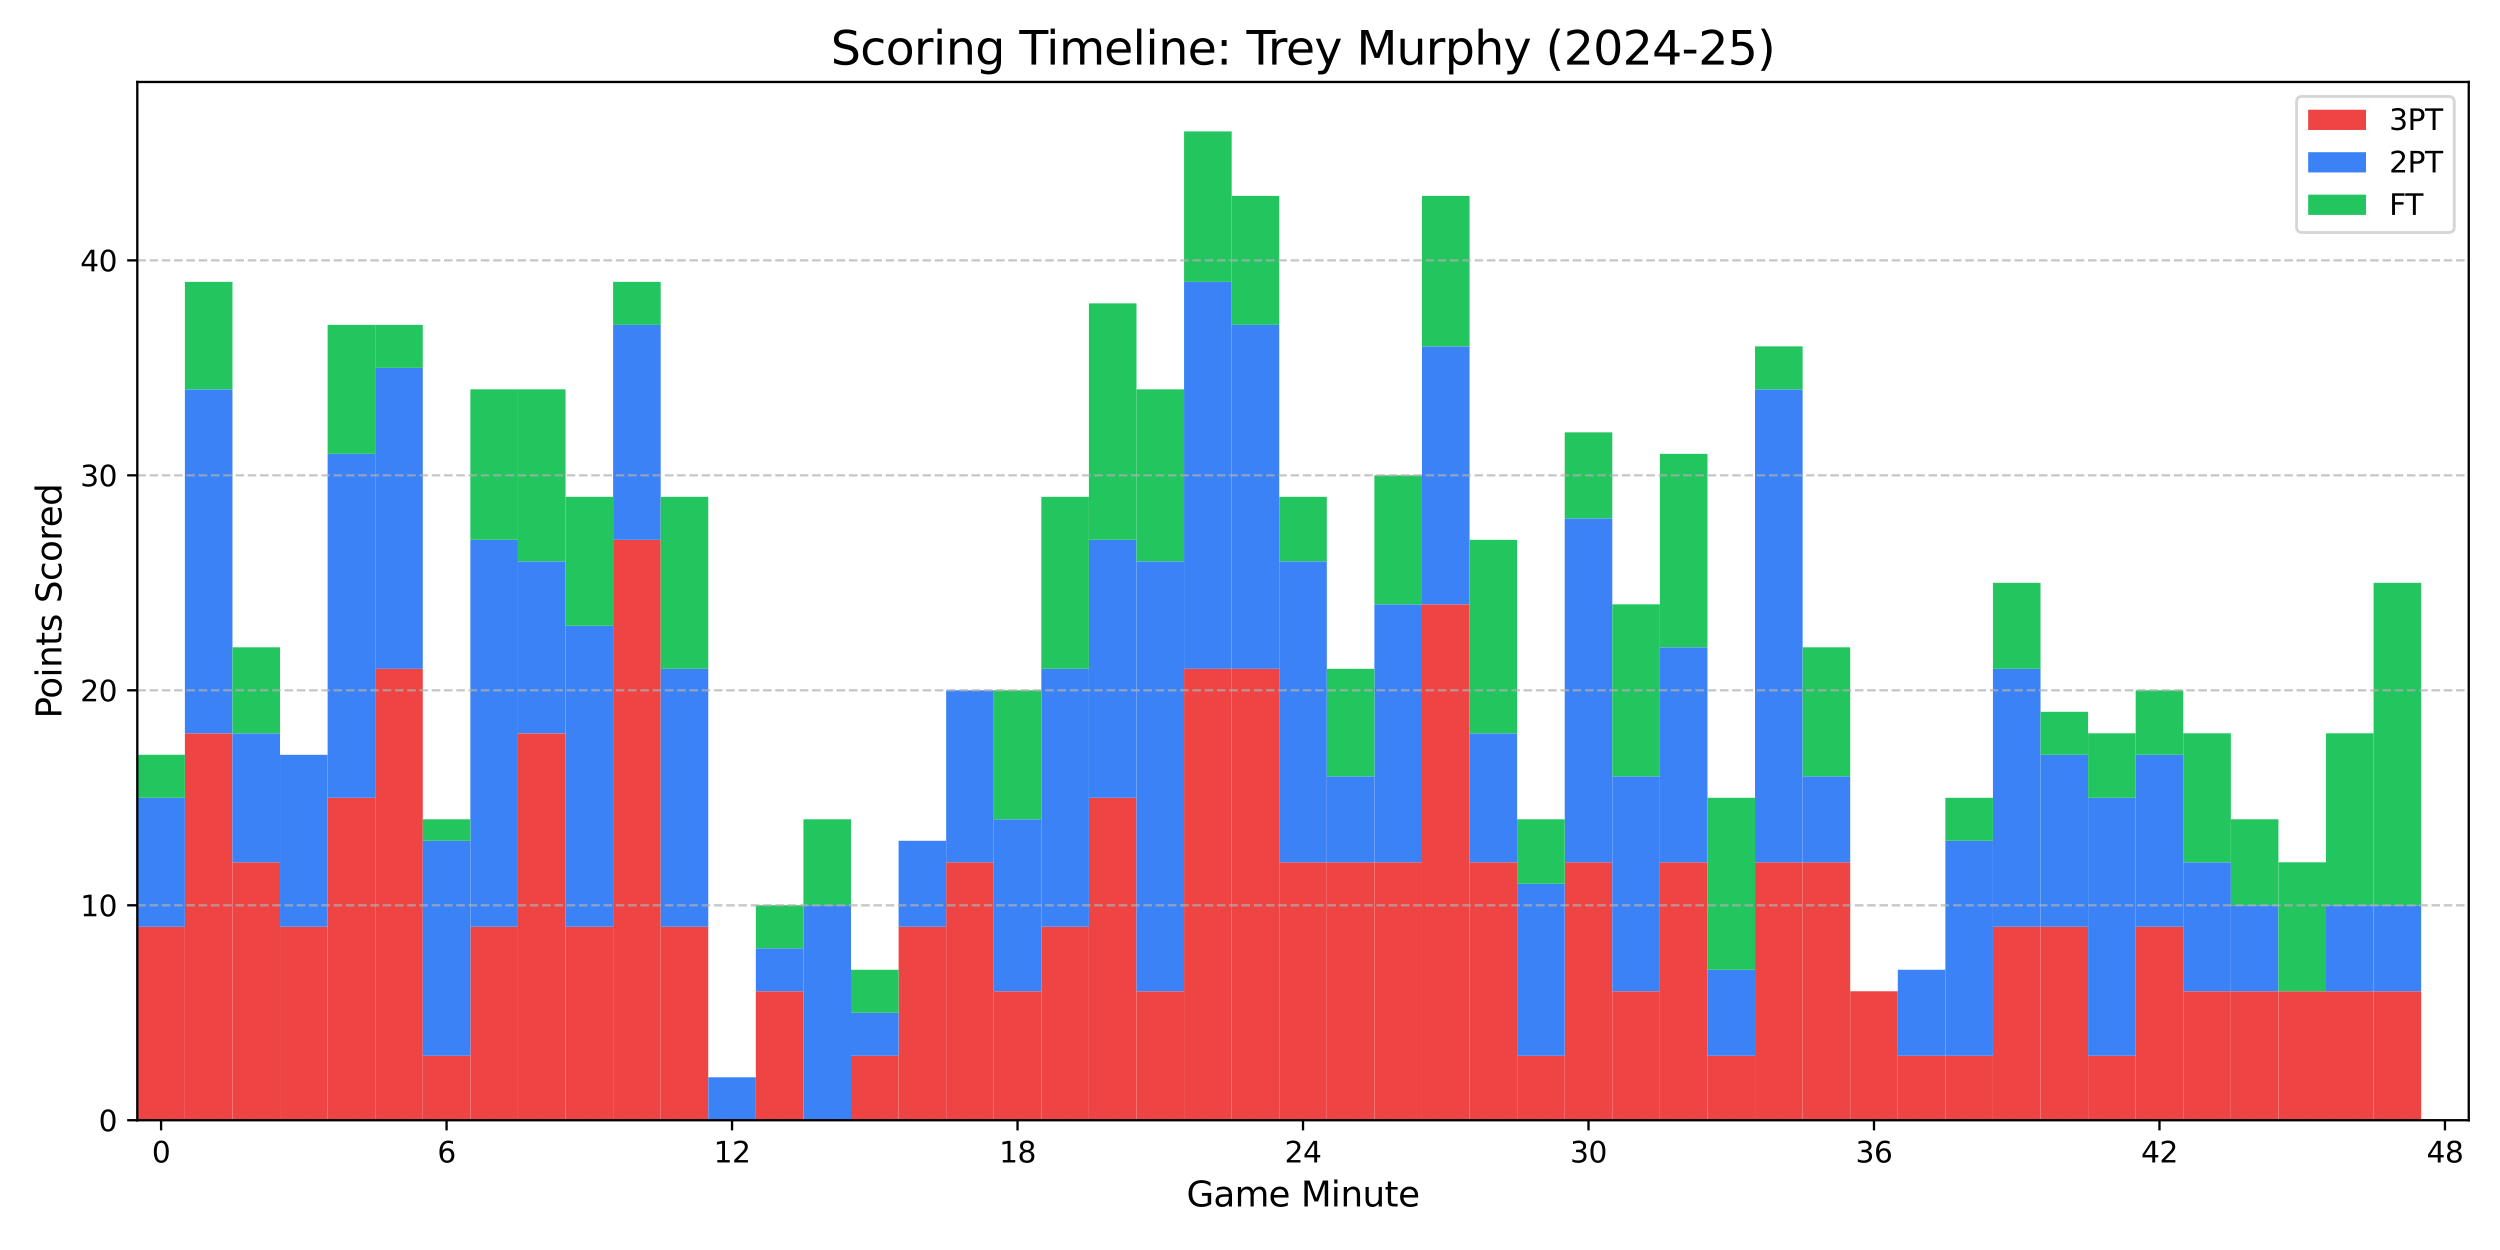 <?xml version="1.0" encoding="utf-8" standalone="no"?>
<!DOCTYPE svg PUBLIC "-//W3C//DTD SVG 1.1//EN"
  "http://www.w3.org/Graphics/SVG/1.1/DTD/svg11.dtd">
<svg xmlns:xlink="http://www.w3.org/1999/xlink" width="864pt" height="432pt" viewBox="0 0 864 432" xmlns="http://www.w3.org/2000/svg" version="1.1">
 <defs>
  <style type="text/css">*{stroke-linejoin: round; stroke-linecap: butt}</style>
 </defs>
 <g id="figure_1">
  <g id="patch_1">
   <path d="M 0 432 
L 864 432 
L 864 0 
L 0 0 
z
" style="fill: #ffffff"/>
  </g>
  <g id="axes_1">
   <g id="patch_2">
    <path d="M 47.45 387.16 
L 853.2 387.16 
L 853.2 28.32 
L 47.45 28.32 
z
" style="fill: #ffffff"/>
   </g>
   <g id="patch_3">
    <path d="M 47.45 387.16 
L 63.894 387.16 
L 63.894 320.295 
L 47.45 320.295 
z
" clip-path="url(#p3bd0e3bd34)" style="fill: #ef4444"/>
   </g>
   <g id="patch_4">
    <path d="M 63.894 387.16 
L 80.338 387.16 
L 80.338 253.431 
L 63.894 253.431 
z
" clip-path="url(#p3bd0e3bd34)" style="fill: #ef4444"/>
   </g>
   <g id="patch_5">
    <path d="M 80.338 387.16 
L 96.782 387.16 
L 96.782 298.007 
L 80.338 298.007 
z
" clip-path="url(#p3bd0e3bd34)" style="fill: #ef4444"/>
   </g>
   <g id="patch_6">
    <path d="M 96.782 387.16 
L 113.226 387.16 
L 113.226 320.295 
L 96.782 320.295 
z
" clip-path="url(#p3bd0e3bd34)" style="fill: #ef4444"/>
   </g>
   <g id="patch_7">
    <path d="M 113.226 387.16 
L 129.669 387.16 
L 129.669 275.719 
L 113.226 275.719 
z
" clip-path="url(#p3bd0e3bd34)" style="fill: #ef4444"/>
   </g>
   <g id="patch_8">
    <path d="M 129.669 387.16 
L 146.113 387.16 
L 146.113 231.143 
L 129.669 231.143 
z
" clip-path="url(#p3bd0e3bd34)" style="fill: #ef4444"/>
   </g>
   <g id="patch_9">
    <path d="M 146.113 387.16 
L 162.557 387.16 
L 162.557 364.872 
L 146.113 364.872 
z
" clip-path="url(#p3bd0e3bd34)" style="fill: #ef4444"/>
   </g>
   <g id="patch_10">
    <path d="M 162.557 387.16 
L 179.001 387.16 
L 179.001 320.295 
L 162.557 320.295 
z
" clip-path="url(#p3bd0e3bd34)" style="fill: #ef4444"/>
   </g>
   <g id="patch_11">
    <path d="M 179.001 387.16 
L 195.445 387.16 
L 195.445 253.431 
L 179.001 253.431 
z
" clip-path="url(#p3bd0e3bd34)" style="fill: #ef4444"/>
   </g>
   <g id="patch_12">
    <path d="M 195.445 387.16 
L 211.889 387.16 
L 211.889 320.295 
L 195.445 320.295 
z
" clip-path="url(#p3bd0e3bd34)" style="fill: #ef4444"/>
   </g>
   <g id="patch_13">
    <path d="M 211.889 387.16 
L 228.333 387.16 
L 228.333 186.566 
L 211.889 186.566 
z
" clip-path="url(#p3bd0e3bd34)" style="fill: #ef4444"/>
   </g>
   <g id="patch_14">
    <path d="M 228.333 387.16 
L 244.777 387.16 
L 244.777 320.295 
L 228.333 320.295 
z
" clip-path="url(#p3bd0e3bd34)" style="fill: #ef4444"/>
   </g>
   <g id="patch_15">
    <path d="M 244.777 387.16 
L 261.22 387.16 
L 261.22 387.16 
L 244.777 387.16 
z
" clip-path="url(#p3bd0e3bd34)" style="fill: #ef4444"/>
   </g>
   <g id="patch_16">
    <path d="M 261.22 387.16 
L 277.664 387.16 
L 277.664 342.584 
L 261.22 342.584 
z
" clip-path="url(#p3bd0e3bd34)" style="fill: #ef4444"/>
   </g>
   <g id="patch_17">
    <path d="M 277.664 387.16 
L 294.108 387.16 
L 294.108 387.16 
L 277.664 387.16 
z
" clip-path="url(#p3bd0e3bd34)" style="fill: #ef4444"/>
   </g>
   <g id="patch_18">
    <path d="M 294.108 387.16 
L 310.552 387.16 
L 310.552 364.872 
L 294.108 364.872 
z
" clip-path="url(#p3bd0e3bd34)" style="fill: #ef4444"/>
   </g>
   <g id="patch_19">
    <path d="M 310.552 387.16 
L 326.996 387.16 
L 326.996 320.295 
L 310.552 320.295 
z
" clip-path="url(#p3bd0e3bd34)" style="fill: #ef4444"/>
   </g>
   <g id="patch_20">
    <path d="M 326.996 387.16 
L 343.44 387.16 
L 343.44 298.007 
L 326.996 298.007 
z
" clip-path="url(#p3bd0e3bd34)" style="fill: #ef4444"/>
   </g>
   <g id="patch_21">
    <path d="M 343.44 387.16 
L 359.884 387.16 
L 359.884 342.584 
L 343.44 342.584 
z
" clip-path="url(#p3bd0e3bd34)" style="fill: #ef4444"/>
   </g>
   <g id="patch_22">
    <path d="M 359.884 387.16 
L 376.328 387.16 
L 376.328 320.295 
L 359.884 320.295 
z
" clip-path="url(#p3bd0e3bd34)" style="fill: #ef4444"/>
   </g>
   <g id="patch_23">
    <path d="M 376.328 387.16 
L 392.771 387.16 
L 392.771 275.719 
L 376.328 275.719 
z
" clip-path="url(#p3bd0e3bd34)" style="fill: #ef4444"/>
   </g>
   <g id="patch_24">
    <path d="M 392.771 387.16 
L 409.215 387.16 
L 409.215 342.584 
L 392.771 342.584 
z
" clip-path="url(#p3bd0e3bd34)" style="fill: #ef4444"/>
   </g>
   <g id="patch_25">
    <path d="M 409.215 387.16 
L 425.659 387.16 
L 425.659 231.143 
L 409.215 231.143 
z
" clip-path="url(#p3bd0e3bd34)" style="fill: #ef4444"/>
   </g>
   <g id="patch_26">
    <path d="M 425.659 387.16 
L 442.103 387.16 
L 442.103 231.143 
L 425.659 231.143 
z
" clip-path="url(#p3bd0e3bd34)" style="fill: #ef4444"/>
   </g>
   <g id="patch_27">
    <path d="M 442.103 387.16 
L 458.547 387.16 
L 458.547 298.007 
L 442.103 298.007 
z
" clip-path="url(#p3bd0e3bd34)" style="fill: #ef4444"/>
   </g>
   <g id="patch_28">
    <path d="M 458.547 387.16 
L 474.991 387.16 
L 474.991 298.007 
L 458.547 298.007 
z
" clip-path="url(#p3bd0e3bd34)" style="fill: #ef4444"/>
   </g>
   <g id="patch_29">
    <path d="M 474.991 387.16 
L 491.435 387.16 
L 491.435 298.007 
L 474.991 298.007 
z
" clip-path="url(#p3bd0e3bd34)" style="fill: #ef4444"/>
   </g>
   <g id="patch_30">
    <path d="M 491.435 387.16 
L 507.879 387.16 
L 507.879 208.854 
L 491.435 208.854 
z
" clip-path="url(#p3bd0e3bd34)" style="fill: #ef4444"/>
   </g>
   <g id="patch_31">
    <path d="M 507.879 387.16 
L 524.322 387.16 
L 524.322 298.007 
L 507.879 298.007 
z
" clip-path="url(#p3bd0e3bd34)" style="fill: #ef4444"/>
   </g>
   <g id="patch_32">
    <path d="M 524.322 387.16 
L 540.766 387.16 
L 540.766 364.872 
L 524.322 364.872 
z
" clip-path="url(#p3bd0e3bd34)" style="fill: #ef4444"/>
   </g>
   <g id="patch_33">
    <path d="M 540.766 387.16 
L 557.21 387.16 
L 557.21 298.007 
L 540.766 298.007 
z
" clip-path="url(#p3bd0e3bd34)" style="fill: #ef4444"/>
   </g>
   <g id="patch_34">
    <path d="M 557.21 387.16 
L 573.654 387.16 
L 573.654 342.584 
L 557.21 342.584 
z
" clip-path="url(#p3bd0e3bd34)" style="fill: #ef4444"/>
   </g>
   <g id="patch_35">
    <path d="M 573.654 387.16 
L 590.098 387.16 
L 590.098 298.007 
L 573.654 298.007 
z
" clip-path="url(#p3bd0e3bd34)" style="fill: #ef4444"/>
   </g>
   <g id="patch_36">
    <path d="M 590.098 387.16 
L 606.542 387.16 
L 606.542 364.872 
L 590.098 364.872 
z
" clip-path="url(#p3bd0e3bd34)" style="fill: #ef4444"/>
   </g>
   <g id="patch_37">
    <path d="M 606.542 387.16 
L 622.986 387.16 
L 622.986 298.007 
L 606.542 298.007 
z
" clip-path="url(#p3bd0e3bd34)" style="fill: #ef4444"/>
   </g>
   <g id="patch_38">
    <path d="M 622.986 387.16 
L 639.43 387.16 
L 639.43 298.007 
L 622.986 298.007 
z
" clip-path="url(#p3bd0e3bd34)" style="fill: #ef4444"/>
   </g>
   <g id="patch_39">
    <path d="M 639.43 387.16 
L 655.873 387.16 
L 655.873 342.584 
L 639.43 342.584 
z
" clip-path="url(#p3bd0e3bd34)" style="fill: #ef4444"/>
   </g>
   <g id="patch_40">
    <path d="M 655.873 387.16 
L 672.317 387.16 
L 672.317 364.872 
L 655.873 364.872 
z
" clip-path="url(#p3bd0e3bd34)" style="fill: #ef4444"/>
   </g>
   <g id="patch_41">
    <path d="M 672.317 387.16 
L 688.761 387.16 
L 688.761 364.872 
L 672.317 364.872 
z
" clip-path="url(#p3bd0e3bd34)" style="fill: #ef4444"/>
   </g>
   <g id="patch_42">
    <path d="M 688.761 387.16 
L 705.205 387.16 
L 705.205 320.295 
L 688.761 320.295 
z
" clip-path="url(#p3bd0e3bd34)" style="fill: #ef4444"/>
   </g>
   <g id="patch_43">
    <path d="M 705.205 387.16 
L 721.649 387.16 
L 721.649 320.295 
L 705.205 320.295 
z
" clip-path="url(#p3bd0e3bd34)" style="fill: #ef4444"/>
   </g>
   <g id="patch_44">
    <path d="M 721.649 387.16 
L 738.093 387.16 
L 738.093 364.872 
L 721.649 364.872 
z
" clip-path="url(#p3bd0e3bd34)" style="fill: #ef4444"/>
   </g>
   <g id="patch_45">
    <path d="M 738.093 387.16 
L 754.537 387.16 
L 754.537 320.295 
L 738.093 320.295 
z
" clip-path="url(#p3bd0e3bd34)" style="fill: #ef4444"/>
   </g>
   <g id="patch_46">
    <path d="M 754.537 387.16 
L 770.981 387.16 
L 770.981 342.584 
L 754.537 342.584 
z
" clip-path="url(#p3bd0e3bd34)" style="fill: #ef4444"/>
   </g>
   <g id="patch_47">
    <path d="M 770.981 387.16 
L 787.424 387.16 
L 787.424 342.584 
L 770.981 342.584 
z
" clip-path="url(#p3bd0e3bd34)" style="fill: #ef4444"/>
   </g>
   <g id="patch_48">
    <path d="M 787.424 387.16 
L 803.868 387.16 
L 803.868 342.584 
L 787.424 342.584 
z
" clip-path="url(#p3bd0e3bd34)" style="fill: #ef4444"/>
   </g>
   <g id="patch_49">
    <path d="M 803.868 387.16 
L 820.312 387.16 
L 820.312 342.584 
L 803.868 342.584 
z
" clip-path="url(#p3bd0e3bd34)" style="fill: #ef4444"/>
   </g>
   <g id="patch_50">
    <path d="M 820.312 387.16 
L 836.756 387.16 
L 836.756 342.584 
L 820.312 342.584 
z
" clip-path="url(#p3bd0e3bd34)" style="fill: #ef4444"/>
   </g>
   <g id="patch_51">
    <path d="M 47.45 320.295 
L 63.894 320.295 
L 63.894 275.719 
L 47.45 275.719 
z
" clip-path="url(#p3bd0e3bd34)" style="fill: #3b82f6"/>
   </g>
   <g id="patch_52">
    <path d="M 63.894 253.431 
L 80.338 253.431 
L 80.338 134.56 
L 63.894 134.56 
z
" clip-path="url(#p3bd0e3bd34)" style="fill: #3b82f6"/>
   </g>
   <g id="patch_53">
    <path d="M 80.338 298.007 
L 96.782 298.007 
L 96.782 253.431 
L 80.338 253.431 
z
" clip-path="url(#p3bd0e3bd34)" style="fill: #3b82f6"/>
   </g>
   <g id="patch_54">
    <path d="M 96.782 320.295 
L 113.226 320.295 
L 113.226 260.86 
L 96.782 260.86 
z
" clip-path="url(#p3bd0e3bd34)" style="fill: #3b82f6"/>
   </g>
   <g id="patch_55">
    <path d="M 113.226 275.719 
L 129.669 275.719 
L 129.669 156.849 
L 113.226 156.849 
z
" clip-path="url(#p3bd0e3bd34)" style="fill: #3b82f6"/>
   </g>
   <g id="patch_56">
    <path d="M 129.669 231.143 
L 146.113 231.143 
L 146.113 127.131 
L 129.669 127.131 
z
" clip-path="url(#p3bd0e3bd34)" style="fill: #3b82f6"/>
   </g>
   <g id="patch_57">
    <path d="M 146.113 364.872 
L 162.557 364.872 
L 162.557 290.578 
L 146.113 290.578 
z
" clip-path="url(#p3bd0e3bd34)" style="fill: #3b82f6"/>
   </g>
   <g id="patch_58">
    <path d="M 162.557 320.295 
L 179.001 320.295 
L 179.001 186.566 
L 162.557 186.566 
z
" clip-path="url(#p3bd0e3bd34)" style="fill: #3b82f6"/>
   </g>
   <g id="patch_59">
    <path d="M 179.001 253.431 
L 195.445 253.431 
L 195.445 193.996 
L 179.001 193.996 
z
" clip-path="url(#p3bd0e3bd34)" style="fill: #3b82f6"/>
   </g>
   <g id="patch_60">
    <path d="M 195.445 320.295 
L 211.889 320.295 
L 211.889 216.284 
L 195.445 216.284 
z
" clip-path="url(#p3bd0e3bd34)" style="fill: #3b82f6"/>
   </g>
   <g id="patch_61">
    <path d="M 211.889 186.566 
L 228.333 186.566 
L 228.333 112.272 
L 211.889 112.272 
z
" clip-path="url(#p3bd0e3bd34)" style="fill: #3b82f6"/>
   </g>
   <g id="patch_62">
    <path d="M 228.333 320.295 
L 244.777 320.295 
L 244.777 231.143 
L 228.333 231.143 
z
" clip-path="url(#p3bd0e3bd34)" style="fill: #3b82f6"/>
   </g>
   <g id="patch_63">
    <path d="M 244.777 387.16 
L 261.22 387.16 
L 261.22 372.301 
L 244.777 372.301 
z
" clip-path="url(#p3bd0e3bd34)" style="fill: #3b82f6"/>
   </g>
   <g id="patch_64">
    <path d="M 261.22 342.584 
L 277.664 342.584 
L 277.664 327.725 
L 261.22 327.725 
z
" clip-path="url(#p3bd0e3bd34)" style="fill: #3b82f6"/>
   </g>
   <g id="patch_65">
    <path d="M 277.664 387.16 
L 294.108 387.16 
L 294.108 312.866 
L 277.664 312.866 
z
" clip-path="url(#p3bd0e3bd34)" style="fill: #3b82f6"/>
   </g>
   <g id="patch_66">
    <path d="M 294.108 364.872 
L 310.552 364.872 
L 310.552 350.013 
L 294.108 350.013 
z
" clip-path="url(#p3bd0e3bd34)" style="fill: #3b82f6"/>
   </g>
   <g id="patch_67">
    <path d="M 310.552 320.295 
L 326.996 320.295 
L 326.996 290.578 
L 310.552 290.578 
z
" clip-path="url(#p3bd0e3bd34)" style="fill: #3b82f6"/>
   </g>
   <g id="patch_68">
    <path d="M 326.996 298.007 
L 343.44 298.007 
L 343.44 238.572 
L 326.996 238.572 
z
" clip-path="url(#p3bd0e3bd34)" style="fill: #3b82f6"/>
   </g>
   <g id="patch_69">
    <path d="M 343.44 342.584 
L 359.884 342.584 
L 359.884 283.148 
L 343.44 283.148 
z
" clip-path="url(#p3bd0e3bd34)" style="fill: #3b82f6"/>
   </g>
   <g id="patch_70">
    <path d="M 359.884 320.295 
L 376.328 320.295 
L 376.328 231.143 
L 359.884 231.143 
z
" clip-path="url(#p3bd0e3bd34)" style="fill: #3b82f6"/>
   </g>
   <g id="patch_71">
    <path d="M 376.328 275.719 
L 392.771 275.719 
L 392.771 186.566 
L 376.328 186.566 
z
" clip-path="url(#p3bd0e3bd34)" style="fill: #3b82f6"/>
   </g>
   <g id="patch_72">
    <path d="M 392.771 342.584 
L 409.215 342.584 
L 409.215 193.996 
L 392.771 193.996 
z
" clip-path="url(#p3bd0e3bd34)" style="fill: #3b82f6"/>
   </g>
   <g id="patch_73">
    <path d="M 409.215 231.143 
L 425.659 231.143 
L 425.659 97.413 
L 409.215 97.413 
z
" clip-path="url(#p3bd0e3bd34)" style="fill: #3b82f6"/>
   </g>
   <g id="patch_74">
    <path d="M 425.659 231.143 
L 442.103 231.143 
L 442.103 112.272 
L 425.659 112.272 
z
" clip-path="url(#p3bd0e3bd34)" style="fill: #3b82f6"/>
   </g>
   <g id="patch_75">
    <path d="M 442.103 298.007 
L 458.547 298.007 
L 458.547 193.996 
L 442.103 193.996 
z
" clip-path="url(#p3bd0e3bd34)" style="fill: #3b82f6"/>
   </g>
   <g id="patch_76">
    <path d="M 458.547 298.007 
L 474.991 298.007 
L 474.991 268.29 
L 458.547 268.29 
z
" clip-path="url(#p3bd0e3bd34)" style="fill: #3b82f6"/>
   </g>
   <g id="patch_77">
    <path d="M 474.991 298.007 
L 491.435 298.007 
L 491.435 208.854 
L 474.991 208.854 
z
" clip-path="url(#p3bd0e3bd34)" style="fill: #3b82f6"/>
   </g>
   <g id="patch_78">
    <path d="M 491.435 208.854 
L 507.879 208.854 
L 507.879 119.702 
L 491.435 119.702 
z
" clip-path="url(#p3bd0e3bd34)" style="fill: #3b82f6"/>
   </g>
   <g id="patch_79">
    <path d="M 507.879 298.007 
L 524.322 298.007 
L 524.322 253.431 
L 507.879 253.431 
z
" clip-path="url(#p3bd0e3bd34)" style="fill: #3b82f6"/>
   </g>
   <g id="patch_80">
    <path d="M 524.322 364.872 
L 540.766 364.872 
L 540.766 305.437 
L 524.322 305.437 
z
" clip-path="url(#p3bd0e3bd34)" style="fill: #3b82f6"/>
   </g>
   <g id="patch_81">
    <path d="M 540.766 298.007 
L 557.21 298.007 
L 557.21 179.137 
L 540.766 179.137 
z
" clip-path="url(#p3bd0e3bd34)" style="fill: #3b82f6"/>
   </g>
   <g id="patch_82">
    <path d="M 557.21 342.584 
L 573.654 342.584 
L 573.654 268.29 
L 557.21 268.29 
z
" clip-path="url(#p3bd0e3bd34)" style="fill: #3b82f6"/>
   </g>
   <g id="patch_83">
    <path d="M 573.654 298.007 
L 590.098 298.007 
L 590.098 223.713 
L 573.654 223.713 
z
" clip-path="url(#p3bd0e3bd34)" style="fill: #3b82f6"/>
   </g>
   <g id="patch_84">
    <path d="M 590.098 364.872 
L 606.542 364.872 
L 606.542 335.154 
L 590.098 335.154 
z
" clip-path="url(#p3bd0e3bd34)" style="fill: #3b82f6"/>
   </g>
   <g id="patch_85">
    <path d="M 606.542 298.007 
L 622.986 298.007 
L 622.986 134.56 
L 606.542 134.56 
z
" clip-path="url(#p3bd0e3bd34)" style="fill: #3b82f6"/>
   </g>
   <g id="patch_86">
    <path d="M 622.986 298.007 
L 639.43 298.007 
L 639.43 268.29 
L 622.986 268.29 
z
" clip-path="url(#p3bd0e3bd34)" style="fill: #3b82f6"/>
   </g>
   <g id="patch_87">
    <path d="M 639.43 342.584 
L 655.873 342.584 
L 655.873 342.584 
L 639.43 342.584 
z
" clip-path="url(#p3bd0e3bd34)" style="fill: #3b82f6"/>
   </g>
   <g id="patch_88">
    <path d="M 655.873 364.872 
L 672.317 364.872 
L 672.317 335.154 
L 655.873 335.154 
z
" clip-path="url(#p3bd0e3bd34)" style="fill: #3b82f6"/>
   </g>
   <g id="patch_89">
    <path d="M 672.317 364.872 
L 688.761 364.872 
L 688.761 290.578 
L 672.317 290.578 
z
" clip-path="url(#p3bd0e3bd34)" style="fill: #3b82f6"/>
   </g>
   <g id="patch_90">
    <path d="M 688.761 320.295 
L 705.205 320.295 
L 705.205 231.143 
L 688.761 231.143 
z
" clip-path="url(#p3bd0e3bd34)" style="fill: #3b82f6"/>
   </g>
   <g id="patch_91">
    <path d="M 705.205 320.295 
L 721.649 320.295 
L 721.649 260.86 
L 705.205 260.86 
z
" clip-path="url(#p3bd0e3bd34)" style="fill: #3b82f6"/>
   </g>
   <g id="patch_92">
    <path d="M 721.649 364.872 
L 738.093 364.872 
L 738.093 275.719 
L 721.649 275.719 
z
" clip-path="url(#p3bd0e3bd34)" style="fill: #3b82f6"/>
   </g>
   <g id="patch_93">
    <path d="M 738.093 320.295 
L 754.537 320.295 
L 754.537 260.86 
L 738.093 260.86 
z
" clip-path="url(#p3bd0e3bd34)" style="fill: #3b82f6"/>
   </g>
   <g id="patch_94">
    <path d="M 754.537 342.584 
L 770.981 342.584 
L 770.981 298.007 
L 754.537 298.007 
z
" clip-path="url(#p3bd0e3bd34)" style="fill: #3b82f6"/>
   </g>
   <g id="patch_95">
    <path d="M 770.981 342.584 
L 787.424 342.584 
L 787.424 312.866 
L 770.981 312.866 
z
" clip-path="url(#p3bd0e3bd34)" style="fill: #3b82f6"/>
   </g>
   <g id="patch_96">
    <path d="M 787.424 342.584 
L 803.868 342.584 
L 803.868 342.584 
L 787.424 342.584 
z
" clip-path="url(#p3bd0e3bd34)" style="fill: #3b82f6"/>
   </g>
   <g id="patch_97">
    <path d="M 803.868 342.584 
L 820.312 342.584 
L 820.312 312.866 
L 803.868 312.866 
z
" clip-path="url(#p3bd0e3bd34)" style="fill: #3b82f6"/>
   </g>
   <g id="patch_98">
    <path d="M 820.312 342.584 
L 836.756 342.584 
L 836.756 312.866 
L 820.312 312.866 
z
" clip-path="url(#p3bd0e3bd34)" style="fill: #3b82f6"/>
   </g>
   <g id="patch_99">
    <path d="M 47.45 275.719 
L 63.894 275.719 
L 63.894 260.86 
L 47.45 260.86 
z
" clip-path="url(#p3bd0e3bd34)" style="fill: #22c55e"/>
   </g>
   <g id="patch_100">
    <path d="M 63.894 134.56 
L 80.338 134.56 
L 80.338 97.413 
L 63.894 97.413 
z
" clip-path="url(#p3bd0e3bd34)" style="fill: #22c55e"/>
   </g>
   <g id="patch_101">
    <path d="M 80.338 253.431 
L 96.782 253.431 
L 96.782 223.713 
L 80.338 223.713 
z
" clip-path="url(#p3bd0e3bd34)" style="fill: #22c55e"/>
   </g>
   <g id="patch_102">
    <path d="M 96.782 260.86 
L 113.226 260.86 
L 113.226 260.86 
L 96.782 260.86 
z
" clip-path="url(#p3bd0e3bd34)" style="fill: #22c55e"/>
   </g>
   <g id="patch_103">
    <path d="M 113.226 156.849 
L 129.669 156.849 
L 129.669 112.272 
L 113.226 112.272 
z
" clip-path="url(#p3bd0e3bd34)" style="fill: #22c55e"/>
   </g>
   <g id="patch_104">
    <path d="M 129.669 127.131 
L 146.113 127.131 
L 146.113 112.272 
L 129.669 112.272 
z
" clip-path="url(#p3bd0e3bd34)" style="fill: #22c55e"/>
   </g>
   <g id="patch_105">
    <path d="M 146.113 290.578 
L 162.557 290.578 
L 162.557 283.148 
L 146.113 283.148 
z
" clip-path="url(#p3bd0e3bd34)" style="fill: #22c55e"/>
   </g>
   <g id="patch_106">
    <path d="M 162.557 186.566 
L 179.001 186.566 
L 179.001 134.56 
L 162.557 134.56 
z
" clip-path="url(#p3bd0e3bd34)" style="fill: #22c55e"/>
   </g>
   <g id="patch_107">
    <path d="M 179.001 193.996 
L 195.445 193.996 
L 195.445 134.56 
L 179.001 134.56 
z
" clip-path="url(#p3bd0e3bd34)" style="fill: #22c55e"/>
   </g>
   <g id="patch_108">
    <path d="M 195.445 216.284 
L 211.889 216.284 
L 211.889 171.707 
L 195.445 171.707 
z
" clip-path="url(#p3bd0e3bd34)" style="fill: #22c55e"/>
   </g>
   <g id="patch_109">
    <path d="M 211.889 112.272 
L 228.333 112.272 
L 228.333 97.413 
L 211.889 97.413 
z
" clip-path="url(#p3bd0e3bd34)" style="fill: #22c55e"/>
   </g>
   <g id="patch_110">
    <path d="M 228.333 231.143 
L 244.777 231.143 
L 244.777 171.707 
L 228.333 171.707 
z
" clip-path="url(#p3bd0e3bd34)" style="fill: #22c55e"/>
   </g>
   <g id="patch_111">
    <path d="M 244.777 372.301 
L 261.22 372.301 
L 261.22 372.301 
L 244.777 372.301 
z
" clip-path="url(#p3bd0e3bd34)" style="fill: #22c55e"/>
   </g>
   <g id="patch_112">
    <path d="M 261.22 327.725 
L 277.664 327.725 
L 277.664 312.866 
L 261.22 312.866 
z
" clip-path="url(#p3bd0e3bd34)" style="fill: #22c55e"/>
   </g>
   <g id="patch_113">
    <path d="M 277.664 312.866 
L 294.108 312.866 
L 294.108 283.148 
L 277.664 283.148 
z
" clip-path="url(#p3bd0e3bd34)" style="fill: #22c55e"/>
   </g>
   <g id="patch_114">
    <path d="M 294.108 350.013 
L 310.552 350.013 
L 310.552 335.154 
L 294.108 335.154 
z
" clip-path="url(#p3bd0e3bd34)" style="fill: #22c55e"/>
   </g>
   <g id="patch_115">
    <path d="M 310.552 290.578 
L 326.996 290.578 
L 326.996 290.578 
L 310.552 290.578 
z
" clip-path="url(#p3bd0e3bd34)" style="fill: #22c55e"/>
   </g>
   <g id="patch_116">
    <path d="M 326.996 238.572 
L 343.44 238.572 
L 343.44 238.572 
L 326.996 238.572 
z
" clip-path="url(#p3bd0e3bd34)" style="fill: #22c55e"/>
   </g>
   <g id="patch_117">
    <path d="M 343.44 283.148 
L 359.884 283.148 
L 359.884 238.572 
L 343.44 238.572 
z
" clip-path="url(#p3bd0e3bd34)" style="fill: #22c55e"/>
   </g>
   <g id="patch_118">
    <path d="M 359.884 231.143 
L 376.328 231.143 
L 376.328 171.707 
L 359.884 171.707 
z
" clip-path="url(#p3bd0e3bd34)" style="fill: #22c55e"/>
   </g>
   <g id="patch_119">
    <path d="M 376.328 186.566 
L 392.771 186.566 
L 392.771 104.843 
L 376.328 104.843 
z
" clip-path="url(#p3bd0e3bd34)" style="fill: #22c55e"/>
   </g>
   <g id="patch_120">
    <path d="M 392.771 193.996 
L 409.215 193.996 
L 409.215 134.56 
L 392.771 134.56 
z
" clip-path="url(#p3bd0e3bd34)" style="fill: #22c55e"/>
   </g>
   <g id="patch_121">
    <path d="M 409.215 97.413 
L 425.659 97.413 
L 425.659 45.408 
L 409.215 45.408 
z
" clip-path="url(#p3bd0e3bd34)" style="fill: #22c55e"/>
   </g>
   <g id="patch_122">
    <path d="M 425.659 112.272 
L 442.103 112.272 
L 442.103 67.696 
L 425.659 67.696 
z
" clip-path="url(#p3bd0e3bd34)" style="fill: #22c55e"/>
   </g>
   <g id="patch_123">
    <path d="M 442.103 193.996 
L 458.547 193.996 
L 458.547 171.707 
L 442.103 171.707 
z
" clip-path="url(#p3bd0e3bd34)" style="fill: #22c55e"/>
   </g>
   <g id="patch_124">
    <path d="M 458.547 268.29 
L 474.991 268.29 
L 474.991 231.143 
L 458.547 231.143 
z
" clip-path="url(#p3bd0e3bd34)" style="fill: #22c55e"/>
   </g>
   <g id="patch_125">
    <path d="M 474.991 208.854 
L 491.435 208.854 
L 491.435 164.278 
L 474.991 164.278 
z
" clip-path="url(#p3bd0e3bd34)" style="fill: #22c55e"/>
   </g>
   <g id="patch_126">
    <path d="M 491.435 119.702 
L 507.879 119.702 
L 507.879 67.696 
L 491.435 67.696 
z
" clip-path="url(#p3bd0e3bd34)" style="fill: #22c55e"/>
   </g>
   <g id="patch_127">
    <path d="M 507.879 253.431 
L 524.322 253.431 
L 524.322 186.566 
L 507.879 186.566 
z
" clip-path="url(#p3bd0e3bd34)" style="fill: #22c55e"/>
   </g>
   <g id="patch_128">
    <path d="M 524.322 305.437 
L 540.766 305.437 
L 540.766 283.148 
L 524.322 283.148 
z
" clip-path="url(#p3bd0e3bd34)" style="fill: #22c55e"/>
   </g>
   <g id="patch_129">
    <path d="M 540.766 179.137 
L 557.21 179.137 
L 557.21 149.419 
L 540.766 149.419 
z
" clip-path="url(#p3bd0e3bd34)" style="fill: #22c55e"/>
   </g>
   <g id="patch_130">
    <path d="M 557.21 268.29 
L 573.654 268.29 
L 573.654 208.854 
L 557.21 208.854 
z
" clip-path="url(#p3bd0e3bd34)" style="fill: #22c55e"/>
   </g>
   <g id="patch_131">
    <path d="M 573.654 223.713 
L 590.098 223.713 
L 590.098 156.849 
L 573.654 156.849 
z
" clip-path="url(#p3bd0e3bd34)" style="fill: #22c55e"/>
   </g>
   <g id="patch_132">
    <path d="M 590.098 335.154 
L 606.542 335.154 
L 606.542 275.719 
L 590.098 275.719 
z
" clip-path="url(#p3bd0e3bd34)" style="fill: #22c55e"/>
   </g>
   <g id="patch_133">
    <path d="M 606.542 134.56 
L 622.986 134.56 
L 622.986 119.702 
L 606.542 119.702 
z
" clip-path="url(#p3bd0e3bd34)" style="fill: #22c55e"/>
   </g>
   <g id="patch_134">
    <path d="M 622.986 268.29 
L 639.43 268.29 
L 639.43 223.713 
L 622.986 223.713 
z
" clip-path="url(#p3bd0e3bd34)" style="fill: #22c55e"/>
   </g>
   <g id="patch_135">
    <path d="M 639.43 342.584 
L 655.873 342.584 
L 655.873 342.584 
L 639.43 342.584 
z
" clip-path="url(#p3bd0e3bd34)" style="fill: #22c55e"/>
   </g>
   <g id="patch_136">
    <path d="M 655.873 335.154 
L 672.317 335.154 
L 672.317 335.154 
L 655.873 335.154 
z
" clip-path="url(#p3bd0e3bd34)" style="fill: #22c55e"/>
   </g>
   <g id="patch_137">
    <path d="M 672.317 290.578 
L 688.761 290.578 
L 688.761 275.719 
L 672.317 275.719 
z
" clip-path="url(#p3bd0e3bd34)" style="fill: #22c55e"/>
   </g>
   <g id="patch_138">
    <path d="M 688.761 231.143 
L 705.205 231.143 
L 705.205 201.425 
L 688.761 201.425 
z
" clip-path="url(#p3bd0e3bd34)" style="fill: #22c55e"/>
   </g>
   <g id="patch_139">
    <path d="M 705.205 260.86 
L 721.649 260.86 
L 721.649 246.001 
L 705.205 246.001 
z
" clip-path="url(#p3bd0e3bd34)" style="fill: #22c55e"/>
   </g>
   <g id="patch_140">
    <path d="M 721.649 275.719 
L 738.093 275.719 
L 738.093 253.431 
L 721.649 253.431 
z
" clip-path="url(#p3bd0e3bd34)" style="fill: #22c55e"/>
   </g>
   <g id="patch_141">
    <path d="M 738.093 260.86 
L 754.537 260.86 
L 754.537 238.572 
L 738.093 238.572 
z
" clip-path="url(#p3bd0e3bd34)" style="fill: #22c55e"/>
   </g>
   <g id="patch_142">
    <path d="M 754.537 298.007 
L 770.981 298.007 
L 770.981 253.431 
L 754.537 253.431 
z
" clip-path="url(#p3bd0e3bd34)" style="fill: #22c55e"/>
   </g>
   <g id="patch_143">
    <path d="M 770.981 312.866 
L 787.424 312.866 
L 787.424 283.148 
L 770.981 283.148 
z
" clip-path="url(#p3bd0e3bd34)" style="fill: #22c55e"/>
   </g>
   <g id="patch_144">
    <path d="M 787.424 342.584 
L 803.868 342.584 
L 803.868 298.007 
L 787.424 298.007 
z
" clip-path="url(#p3bd0e3bd34)" style="fill: #22c55e"/>
   </g>
   <g id="patch_145">
    <path d="M 803.868 312.866 
L 820.312 312.866 
L 820.312 253.431 
L 803.868 253.431 
z
" clip-path="url(#p3bd0e3bd34)" style="fill: #22c55e"/>
   </g>
   <g id="patch_146">
    <path d="M 820.312 312.866 
L 836.756 312.866 
L 836.756 201.425 
L 820.312 201.425 
z
" clip-path="url(#p3bd0e3bd34)" style="fill: #22c55e"/>
   </g>
   <g id="matplotlib.axis_1">
    <g id="xtick_1">
     <g id="line2d_1">
      <defs>
       <path id="m4b86128c6b" d="M 0 0 
L 0 3.5 
" style="stroke: #000000; stroke-width: 0.8"/>
      </defs>
      <g>
       <use xlink:href="#m4b86128c6b" x="55.672" y="387.16" style="stroke: #000000; stroke-width: 0.8"/>
      </g>
     </g>
     <g id="text_1">
      <!-- 0 -->
      <g transform="translate(52.491 401.758) scale(0.1 -0.1)">
       <defs>
        <path id="DejaVuSans-30" d="M 2034 4250 
Q 1547 4250 1301 3770 
Q 1056 3291 1056 2328 
Q 1056 1369 1301 889 
Q 1547 409 2034 409 
Q 2525 409 2770 889 
Q 3016 1369 3016 2328 
Q 3016 3291 2770 3770 
Q 2525 4250 2034 4250 
z
M 2034 4750 
Q 2819 4750 3233 4129 
Q 3647 3509 3647 2328 
Q 3647 1150 3233 529 
Q 2819 -91 2034 -91 
Q 1250 -91 836 529 
Q 422 1150 422 2328 
Q 422 3509 836 4129 
Q 1250 4750 2034 4750 
z
" transform="scale(0.016)"/>
       </defs>
       <use xlink:href="#DejaVuSans-30"/>
      </g>
     </g>
    </g>
    <g id="xtick_2">
     <g id="line2d_2">
      <g>
       <use xlink:href="#m4b86128c6b" x="154.335" y="387.16" style="stroke: #000000; stroke-width: 0.8"/>
      </g>
     </g>
     <g id="text_2">
      <!-- 6 -->
      <g transform="translate(151.154 401.758) scale(0.1 -0.1)">
       <defs>
        <path id="DejaVuSans-36" d="M 2113 2584 
Q 1688 2584 1439 2293 
Q 1191 2003 1191 1497 
Q 1191 994 1439 701 
Q 1688 409 2113 409 
Q 2538 409 2786 701 
Q 3034 994 3034 1497 
Q 3034 2003 2786 2293 
Q 2538 2584 2113 2584 
z
M 3366 4563 
L 3366 3988 
Q 3128 4100 2886 4159 
Q 2644 4219 2406 4219 
Q 1781 4219 1451 3797 
Q 1122 3375 1075 2522 
Q 1259 2794 1537 2939 
Q 1816 3084 2150 3084 
Q 2853 3084 3261 2657 
Q 3669 2231 3669 1497 
Q 3669 778 3244 343 
Q 2819 -91 2113 -91 
Q 1303 -91 875 529 
Q 447 1150 447 2328 
Q 447 3434 972 4092 
Q 1497 4750 2381 4750 
Q 2619 4750 2861 4703 
Q 3103 4656 3366 4563 
z
" transform="scale(0.016)"/>
       </defs>
       <use xlink:href="#DejaVuSans-36"/>
      </g>
     </g>
    </g>
    <g id="xtick_3">
     <g id="line2d_3">
      <g>
       <use xlink:href="#m4b86128c6b" x="252.998" y="387.16" style="stroke: #000000; stroke-width: 0.8"/>
      </g>
     </g>
     <g id="text_3">
      <!-- 12 -->
      <g transform="translate(246.636 401.758) scale(0.1 -0.1)">
       <defs>
        <path id="DejaVuSans-31" d="M 794 531 
L 1825 531 
L 1825 4091 
L 703 3866 
L 703 4441 
L 1819 4666 
L 2450 4666 
L 2450 531 
L 3481 531 
L 3481 0 
L 794 0 
L 794 531 
z
" transform="scale(0.016)"/>
        <path id="DejaVuSans-32" d="M 1228 531 
L 3431 531 
L 3431 0 
L 469 0 
L 469 531 
Q 828 903 1448 1529 
Q 2069 2156 2228 2338 
Q 2531 2678 2651 2914 
Q 2772 3150 2772 3378 
Q 2772 3750 2511 3984 
Q 2250 4219 1831 4219 
Q 1534 4219 1204 4116 
Q 875 4013 500 3803 
L 500 4441 
Q 881 4594 1212 4672 
Q 1544 4750 1819 4750 
Q 2544 4750 2975 4387 
Q 3406 4025 3406 3419 
Q 3406 3131 3298 2873 
Q 3191 2616 2906 2266 
Q 2828 2175 2409 1742 
Q 1991 1309 1228 531 
z
" transform="scale(0.016)"/>
       </defs>
       <use xlink:href="#DejaVuSans-31"/>
       <use xlink:href="#DejaVuSans-32" transform="translate(63.623 0)"/>
      </g>
     </g>
    </g>
    <g id="xtick_4">
     <g id="line2d_4">
      <g>
       <use xlink:href="#m4b86128c6b" x="351.662" y="387.16" style="stroke: #000000; stroke-width: 0.8"/>
      </g>
     </g>
     <g id="text_4">
      <!-- 18 -->
      <g transform="translate(345.299 401.758) scale(0.1 -0.1)">
       <defs>
        <path id="DejaVuSans-38" d="M 2034 2216 
Q 1584 2216 1326 1975 
Q 1069 1734 1069 1313 
Q 1069 891 1326 650 
Q 1584 409 2034 409 
Q 2484 409 2743 651 
Q 3003 894 3003 1313 
Q 3003 1734 2745 1975 
Q 2488 2216 2034 2216 
z
M 1403 2484 
Q 997 2584 770 2862 
Q 544 3141 544 3541 
Q 544 4100 942 4425 
Q 1341 4750 2034 4750 
Q 2731 4750 3128 4425 
Q 3525 4100 3525 3541 
Q 3525 3141 3298 2862 
Q 3072 2584 2669 2484 
Q 3125 2378 3379 2068 
Q 3634 1759 3634 1313 
Q 3634 634 3220 271 
Q 2806 -91 2034 -91 
Q 1263 -91 848 271 
Q 434 634 434 1313 
Q 434 1759 690 2068 
Q 947 2378 1403 2484 
z
M 1172 3481 
Q 1172 3119 1398 2916 
Q 1625 2713 2034 2713 
Q 2441 2713 2670 2916 
Q 2900 3119 2900 3481 
Q 2900 3844 2670 4047 
Q 2441 4250 2034 4250 
Q 1625 4250 1398 4047 
Q 1172 3844 1172 3481 
z
" transform="scale(0.016)"/>
       </defs>
       <use xlink:href="#DejaVuSans-31"/>
       <use xlink:href="#DejaVuSans-38" transform="translate(63.623 0)"/>
      </g>
     </g>
    </g>
    <g id="xtick_5">
     <g id="line2d_5">
      <g>
       <use xlink:href="#m4b86128c6b" x="450.325" y="387.16" style="stroke: #000000; stroke-width: 0.8"/>
      </g>
     </g>
     <g id="text_5">
      <!-- 24 -->
      <g transform="translate(443.962 401.758) scale(0.1 -0.1)">
       <defs>
        <path id="DejaVuSans-34" d="M 2419 4116 
L 825 1625 
L 2419 1625 
L 2419 4116 
z
M 2253 4666 
L 3047 4666 
L 3047 1625 
L 3713 1625 
L 3713 1100 
L 3047 1100 
L 3047 0 
L 2419 0 
L 2419 1100 
L 313 1100 
L 313 1709 
L 2253 4666 
z
" transform="scale(0.016)"/>
       </defs>
       <use xlink:href="#DejaVuSans-32"/>
       <use xlink:href="#DejaVuSans-34" transform="translate(63.623 0)"/>
      </g>
     </g>
    </g>
    <g id="xtick_6">
     <g id="line2d_6">
      <g>
       <use xlink:href="#m4b86128c6b" x="548.988" y="387.16" style="stroke: #000000; stroke-width: 0.8"/>
      </g>
     </g>
     <g id="text_6">
      <!-- 30 -->
      <g transform="translate(542.626 401.758) scale(0.1 -0.1)">
       <defs>
        <path id="DejaVuSans-33" d="M 2597 2516 
Q 3050 2419 3304 2112 
Q 3559 1806 3559 1356 
Q 3559 666 3084 287 
Q 2609 -91 1734 -91 
Q 1441 -91 1130 -33 
Q 819 25 488 141 
L 488 750 
Q 750 597 1062 519 
Q 1375 441 1716 441 
Q 2309 441 2620 675 
Q 2931 909 2931 1356 
Q 2931 1769 2642 2001 
Q 2353 2234 1838 2234 
L 1294 2234 
L 1294 2753 
L 1863 2753 
Q 2328 2753 2575 2939 
Q 2822 3125 2822 3475 
Q 2822 3834 2567 4026 
Q 2313 4219 1838 4219 
Q 1578 4219 1281 4162 
Q 984 4106 628 3988 
L 628 4550 
Q 988 4650 1302 4700 
Q 1616 4750 1894 4750 
Q 2613 4750 3031 4423 
Q 3450 4097 3450 3541 
Q 3450 3153 3228 2886 
Q 3006 2619 2597 2516 
z
" transform="scale(0.016)"/>
       </defs>
       <use xlink:href="#DejaVuSans-33"/>
       <use xlink:href="#DejaVuSans-30" transform="translate(63.623 0)"/>
      </g>
     </g>
    </g>
    <g id="xtick_7">
     <g id="line2d_7">
      <g>
       <use xlink:href="#m4b86128c6b" x="647.652" y="387.16" style="stroke: #000000; stroke-width: 0.8"/>
      </g>
     </g>
     <g id="text_7">
      <!-- 36 -->
      <g transform="translate(641.289 401.758) scale(0.1 -0.1)">
       <use xlink:href="#DejaVuSans-33"/>
       <use xlink:href="#DejaVuSans-36" transform="translate(63.623 0)"/>
      </g>
     </g>
    </g>
    <g id="xtick_8">
     <g id="line2d_8">
      <g>
       <use xlink:href="#m4b86128c6b" x="746.315" y="387.16" style="stroke: #000000; stroke-width: 0.8"/>
      </g>
     </g>
     <g id="text_8">
      <!-- 42 -->
      <g transform="translate(739.952 401.758) scale(0.1 -0.1)">
       <use xlink:href="#DejaVuSans-34"/>
       <use xlink:href="#DejaVuSans-32" transform="translate(63.623 0)"/>
      </g>
     </g>
    </g>
    <g id="xtick_9">
     <g id="line2d_9">
      <g>
       <use xlink:href="#m4b86128c6b" x="844.978" y="387.16" style="stroke: #000000; stroke-width: 0.8"/>
      </g>
     </g>
     <g id="text_9">
      <!-- 48 -->
      <g transform="translate(838.616 401.758) scale(0.1 -0.1)">
       <use xlink:href="#DejaVuSans-34"/>
       <use xlink:href="#DejaVuSans-38" transform="translate(63.623 0)"/>
      </g>
     </g>
    </g>
    <g id="text_10">
     <!-- Game Minute -->
     <g transform="translate(410.063 416.956) scale(0.12 -0.12)">
      <defs>
       <path id="DejaVuSans-47" d="M 3809 666 
L 3809 1919 
L 2778 1919 
L 2778 2438 
L 4434 2438 
L 4434 434 
Q 4069 175 3628 42 
Q 3188 -91 2688 -91 
Q 1594 -91 976 548 
Q 359 1188 359 2328 
Q 359 3472 976 4111 
Q 1594 4750 2688 4750 
Q 3144 4750 3555 4637 
Q 3966 4525 4313 4306 
L 4313 3634 
Q 3963 3931 3569 4081 
Q 3175 4231 2741 4231 
Q 1884 4231 1454 3753 
Q 1025 3275 1025 2328 
Q 1025 1384 1454 906 
Q 1884 428 2741 428 
Q 3075 428 3337 486 
Q 3600 544 3809 666 
z
" transform="scale(0.016)"/>
       <path id="DejaVuSans-61" d="M 2194 1759 
Q 1497 1759 1228 1600 
Q 959 1441 959 1056 
Q 959 750 1161 570 
Q 1363 391 1709 391 
Q 2188 391 2477 730 
Q 2766 1069 2766 1631 
L 2766 1759 
L 2194 1759 
z
M 3341 1997 
L 3341 0 
L 2766 0 
L 2766 531 
Q 2569 213 2275 61 
Q 1981 -91 1556 -91 
Q 1019 -91 701 211 
Q 384 513 384 1019 
Q 384 1609 779 1909 
Q 1175 2209 1959 2209 
L 2766 2209 
L 2766 2266 
Q 2766 2663 2505 2880 
Q 2244 3097 1772 3097 
Q 1472 3097 1187 3025 
Q 903 2953 641 2809 
L 641 3341 
Q 956 3463 1253 3523 
Q 1550 3584 1831 3584 
Q 2591 3584 2966 3190 
Q 3341 2797 3341 1997 
z
" transform="scale(0.016)"/>
       <path id="DejaVuSans-6d" d="M 3328 2828 
Q 3544 3216 3844 3400 
Q 4144 3584 4550 3584 
Q 5097 3584 5394 3201 
Q 5691 2819 5691 2113 
L 5691 0 
L 5113 0 
L 5113 2094 
Q 5113 2597 4934 2840 
Q 4756 3084 4391 3084 
Q 3944 3084 3684 2787 
Q 3425 2491 3425 1978 
L 3425 0 
L 2847 0 
L 2847 2094 
Q 2847 2600 2669 2842 
Q 2491 3084 2119 3084 
Q 1678 3084 1418 2786 
Q 1159 2488 1159 1978 
L 1159 0 
L 581 0 
L 581 3500 
L 1159 3500 
L 1159 2956 
Q 1356 3278 1631 3431 
Q 1906 3584 2284 3584 
Q 2666 3584 2933 3390 
Q 3200 3197 3328 2828 
z
" transform="scale(0.016)"/>
       <path id="DejaVuSans-65" d="M 3597 1894 
L 3597 1613 
L 953 1613 
Q 991 1019 1311 708 
Q 1631 397 2203 397 
Q 2534 397 2845 478 
Q 3156 559 3463 722 
L 3463 178 
Q 3153 47 2828 -22 
Q 2503 -91 2169 -91 
Q 1331 -91 842 396 
Q 353 884 353 1716 
Q 353 2575 817 3079 
Q 1281 3584 2069 3584 
Q 2775 3584 3186 3129 
Q 3597 2675 3597 1894 
z
M 3022 2063 
Q 3016 2534 2758 2815 
Q 2500 3097 2075 3097 
Q 1594 3097 1305 2825 
Q 1016 2553 972 2059 
L 3022 2063 
z
" transform="scale(0.016)"/>
       <path id="DejaVuSans-20" transform="scale(0.016)"/>
       <path id="DejaVuSans-4d" d="M 628 4666 
L 1569 4666 
L 2759 1491 
L 3956 4666 
L 4897 4666 
L 4897 0 
L 4281 0 
L 4281 4097 
L 3078 897 
L 2444 897 
L 1241 4097 
L 1241 0 
L 628 0 
L 628 4666 
z
" transform="scale(0.016)"/>
       <path id="DejaVuSans-69" d="M 603 3500 
L 1178 3500 
L 1178 0 
L 603 0 
L 603 3500 
z
M 603 4863 
L 1178 4863 
L 1178 4134 
L 603 4134 
L 603 4863 
z
" transform="scale(0.016)"/>
       <path id="DejaVuSans-6e" d="M 3513 2113 
L 3513 0 
L 2938 0 
L 2938 2094 
Q 2938 2591 2744 2837 
Q 2550 3084 2163 3084 
Q 1697 3084 1428 2787 
Q 1159 2491 1159 1978 
L 1159 0 
L 581 0 
L 581 3500 
L 1159 3500 
L 1159 2956 
Q 1366 3272 1645 3428 
Q 1925 3584 2291 3584 
Q 2894 3584 3203 3211 
Q 3513 2838 3513 2113 
z
" transform="scale(0.016)"/>
       <path id="DejaVuSans-75" d="M 544 1381 
L 544 3500 
L 1119 3500 
L 1119 1403 
Q 1119 906 1312 657 
Q 1506 409 1894 409 
Q 2359 409 2629 706 
Q 2900 1003 2900 1516 
L 2900 3500 
L 3475 3500 
L 3475 0 
L 2900 0 
L 2900 538 
Q 2691 219 2414 64 
Q 2138 -91 1772 -91 
Q 1169 -91 856 284 
Q 544 659 544 1381 
z
M 1991 3584 
L 1991 3584 
z
" transform="scale(0.016)"/>
       <path id="DejaVuSans-74" d="M 1172 4494 
L 1172 3500 
L 2356 3500 
L 2356 3053 
L 1172 3053 
L 1172 1153 
Q 1172 725 1289 603 
Q 1406 481 1766 481 
L 2356 481 
L 2356 0 
L 1766 0 
Q 1100 0 847 248 
Q 594 497 594 1153 
L 594 3053 
L 172 3053 
L 172 3500 
L 594 3500 
L 594 4494 
L 1172 4494 
z
" transform="scale(0.016)"/>
      </defs>
      <use xlink:href="#DejaVuSans-47"/>
      <use xlink:href="#DejaVuSans-61" transform="translate(77.49 0)"/>
      <use xlink:href="#DejaVuSans-6d" transform="translate(138.77 0)"/>
      <use xlink:href="#DejaVuSans-65" transform="translate(236.182 0)"/>
      <use xlink:href="#DejaVuSans-20" transform="translate(297.705 0)"/>
      <use xlink:href="#DejaVuSans-4d" transform="translate(329.492 0)"/>
      <use xlink:href="#DejaVuSans-69" transform="translate(415.771 0)"/>
      <use xlink:href="#DejaVuSans-6e" transform="translate(443.555 0)"/>
      <use xlink:href="#DejaVuSans-75" transform="translate(506.934 0)"/>
      <use xlink:href="#DejaVuSans-74" transform="translate(570.312 0)"/>
      <use xlink:href="#DejaVuSans-65" transform="translate(609.521 0)"/>
     </g>
    </g>
   </g>
   <g id="matplotlib.axis_2">
    <g id="ytick_1">
     <g id="line2d_10">
      <path d="M 47.45 387.16 
L 853.2 387.16 
" clip-path="url(#p3bd0e3bd34)" style="fill: none; stroke-dasharray: 2.96,1.28; stroke-dashoffset: 0; stroke: #b0b0b0; stroke-opacity: 0.7; stroke-width: 0.8"/>
     </g>
     <g id="line2d_11">
      <defs>
       <path id="m8a212e18fd" d="M 0 0 
L -3.5 0 
" style="stroke: #000000; stroke-width: 0.8"/>
      </defs>
      <g>
       <use xlink:href="#m8a212e18fd" x="47.45" y="387.16" style="stroke: #000000; stroke-width: 0.8"/>
      </g>
     </g>
     <g id="text_11">
      <!-- 0 -->
      <g transform="translate(34.087 390.959) scale(0.1 -0.1)">
       <use xlink:href="#DejaVuSans-30"/>
      </g>
     </g>
    </g>
    <g id="ytick_2">
     <g id="line2d_12">
      <path d="M 47.45 312.866 
L 853.2 312.866 
" clip-path="url(#p3bd0e3bd34)" style="fill: none; stroke-dasharray: 2.96,1.28; stroke-dashoffset: 0; stroke: #b0b0b0; stroke-opacity: 0.7; stroke-width: 0.8"/>
     </g>
     <g id="line2d_13">
      <g>
       <use xlink:href="#m8a212e18fd" x="47.45" y="312.866" style="stroke: #000000; stroke-width: 0.8"/>
      </g>
     </g>
     <g id="text_12">
      <!-- 10 -->
      <g transform="translate(27.725 316.665) scale(0.1 -0.1)">
       <use xlink:href="#DejaVuSans-31"/>
       <use xlink:href="#DejaVuSans-30" transform="translate(63.623 0)"/>
      </g>
     </g>
    </g>
    <g id="ytick_3">
     <g id="line2d_14">
      <path d="M 47.45 238.572 
L 853.2 238.572 
" clip-path="url(#p3bd0e3bd34)" style="fill: none; stroke-dasharray: 2.96,1.28; stroke-dashoffset: 0; stroke: #b0b0b0; stroke-opacity: 0.7; stroke-width: 0.8"/>
     </g>
     <g id="line2d_15">
      <g>
       <use xlink:href="#m8a212e18fd" x="47.45" y="238.572" style="stroke: #000000; stroke-width: 0.8"/>
      </g>
     </g>
     <g id="text_13">
      <!-- 20 -->
      <g transform="translate(27.725 242.371) scale(0.1 -0.1)">
       <use xlink:href="#DejaVuSans-32"/>
       <use xlink:href="#DejaVuSans-30" transform="translate(63.623 0)"/>
      </g>
     </g>
    </g>
    <g id="ytick_4">
     <g id="line2d_16">
      <path d="M 47.45 164.278 
L 853.2 164.278 
" clip-path="url(#p3bd0e3bd34)" style="fill: none; stroke-dasharray: 2.96,1.28; stroke-dashoffset: 0; stroke: #b0b0b0; stroke-opacity: 0.7; stroke-width: 0.8"/>
     </g>
     <g id="line2d_17">
      <g>
       <use xlink:href="#m8a212e18fd" x="47.45" y="164.278" style="stroke: #000000; stroke-width: 0.8"/>
      </g>
     </g>
     <g id="text_14">
      <!-- 30 -->
      <g transform="translate(27.725 168.077) scale(0.1 -0.1)">
       <use xlink:href="#DejaVuSans-33"/>
       <use xlink:href="#DejaVuSans-30" transform="translate(63.623 0)"/>
      </g>
     </g>
    </g>
    <g id="ytick_5">
     <g id="line2d_18">
      <path d="M 47.45 89.984 
L 853.2 89.984 
" clip-path="url(#p3bd0e3bd34)" style="fill: none; stroke-dasharray: 2.96,1.28; stroke-dashoffset: 0; stroke: #b0b0b0; stroke-opacity: 0.7; stroke-width: 0.8"/>
     </g>
     <g id="line2d_19">
      <g>
       <use xlink:href="#m8a212e18fd" x="47.45" y="89.984" style="stroke: #000000; stroke-width: 0.8"/>
      </g>
     </g>
     <g id="text_15">
      <!-- 40 -->
      <g transform="translate(27.725 93.783) scale(0.1 -0.1)">
       <use xlink:href="#DejaVuSans-34"/>
       <use xlink:href="#DejaVuSans-30" transform="translate(63.623 0)"/>
      </g>
     </g>
    </g>
    <g id="text_16">
     <!-- Points Scored -->
     <g transform="translate(21.229 248.278) rotate(-90) scale(0.12 -0.12)">
      <defs>
       <path id="DejaVuSans-50" d="M 1259 4147 
L 1259 2394 
L 2053 2394 
Q 2494 2394 2734 2622 
Q 2975 2850 2975 3272 
Q 2975 3691 2734 3919 
Q 2494 4147 2053 4147 
L 1259 4147 
z
M 628 4666 
L 2053 4666 
Q 2838 4666 3239 4311 
Q 3641 3956 3641 3272 
Q 3641 2581 3239 2228 
Q 2838 1875 2053 1875 
L 1259 1875 
L 1259 0 
L 628 0 
L 628 4666 
z
" transform="scale(0.016)"/>
       <path id="DejaVuSans-6f" d="M 1959 3097 
Q 1497 3097 1228 2736 
Q 959 2375 959 1747 
Q 959 1119 1226 758 
Q 1494 397 1959 397 
Q 2419 397 2687 759 
Q 2956 1122 2956 1747 
Q 2956 2369 2687 2733 
Q 2419 3097 1959 3097 
z
M 1959 3584 
Q 2709 3584 3137 3096 
Q 3566 2609 3566 1747 
Q 3566 888 3137 398 
Q 2709 -91 1959 -91 
Q 1206 -91 779 398 
Q 353 888 353 1747 
Q 353 2609 779 3096 
Q 1206 3584 1959 3584 
z
" transform="scale(0.016)"/>
       <path id="DejaVuSans-73" d="M 2834 3397 
L 2834 2853 
Q 2591 2978 2328 3040 
Q 2066 3103 1784 3103 
Q 1356 3103 1142 2972 
Q 928 2841 928 2578 
Q 928 2378 1081 2264 
Q 1234 2150 1697 2047 
L 1894 2003 
Q 2506 1872 2764 1633 
Q 3022 1394 3022 966 
Q 3022 478 2636 193 
Q 2250 -91 1575 -91 
Q 1294 -91 989 -36 
Q 684 19 347 128 
L 347 722 
Q 666 556 975 473 
Q 1284 391 1588 391 
Q 1994 391 2212 530 
Q 2431 669 2431 922 
Q 2431 1156 2273 1281 
Q 2116 1406 1581 1522 
L 1381 1569 
Q 847 1681 609 1914 
Q 372 2147 372 2553 
Q 372 3047 722 3315 
Q 1072 3584 1716 3584 
Q 2034 3584 2315 3537 
Q 2597 3491 2834 3397 
z
" transform="scale(0.016)"/>
       <path id="DejaVuSans-53" d="M 3425 4513 
L 3425 3897 
Q 3066 4069 2747 4153 
Q 2428 4238 2131 4238 
Q 1616 4238 1336 4038 
Q 1056 3838 1056 3469 
Q 1056 3159 1242 3001 
Q 1428 2844 1947 2747 
L 2328 2669 
Q 3034 2534 3370 2195 
Q 3706 1856 3706 1288 
Q 3706 609 3251 259 
Q 2797 -91 1919 -91 
Q 1588 -91 1214 -16 
Q 841 59 441 206 
L 441 856 
Q 825 641 1194 531 
Q 1563 422 1919 422 
Q 2459 422 2753 634 
Q 3047 847 3047 1241 
Q 3047 1584 2836 1778 
Q 2625 1972 2144 2069 
L 1759 2144 
Q 1053 2284 737 2584 
Q 422 2884 422 3419 
Q 422 4038 858 4394 
Q 1294 4750 2059 4750 
Q 2388 4750 2728 4690 
Q 3069 4631 3425 4513 
z
" transform="scale(0.016)"/>
       <path id="DejaVuSans-63" d="M 3122 3366 
L 3122 2828 
Q 2878 2963 2633 3030 
Q 2388 3097 2138 3097 
Q 1578 3097 1268 2742 
Q 959 2388 959 1747 
Q 959 1106 1268 751 
Q 1578 397 2138 397 
Q 2388 397 2633 464 
Q 2878 531 3122 666 
L 3122 134 
Q 2881 22 2623 -34 
Q 2366 -91 2075 -91 
Q 1284 -91 818 406 
Q 353 903 353 1747 
Q 353 2603 823 3093 
Q 1294 3584 2113 3584 
Q 2378 3584 2631 3529 
Q 2884 3475 3122 3366 
z
" transform="scale(0.016)"/>
       <path id="DejaVuSans-72" d="M 2631 2963 
Q 2534 3019 2420 3045 
Q 2306 3072 2169 3072 
Q 1681 3072 1420 2755 
Q 1159 2438 1159 1844 
L 1159 0 
L 581 0 
L 581 3500 
L 1159 3500 
L 1159 2956 
Q 1341 3275 1631 3429 
Q 1922 3584 2338 3584 
Q 2397 3584 2469 3576 
Q 2541 3569 2628 3553 
L 2631 2963 
z
" transform="scale(0.016)"/>
       <path id="DejaVuSans-64" d="M 2906 2969 
L 2906 4863 
L 3481 4863 
L 3481 0 
L 2906 0 
L 2906 525 
Q 2725 213 2448 61 
Q 2172 -91 1784 -91 
Q 1150 -91 751 415 
Q 353 922 353 1747 
Q 353 2572 751 3078 
Q 1150 3584 1784 3584 
Q 2172 3584 2448 3432 
Q 2725 3281 2906 2969 
z
M 947 1747 
Q 947 1113 1208 752 
Q 1469 391 1925 391 
Q 2381 391 2643 752 
Q 2906 1113 2906 1747 
Q 2906 2381 2643 2742 
Q 2381 3103 1925 3103 
Q 1469 3103 1208 2742 
Q 947 2381 947 1747 
z
" transform="scale(0.016)"/>
      </defs>
      <use xlink:href="#DejaVuSans-50"/>
      <use xlink:href="#DejaVuSans-6f" transform="translate(56.678 0)"/>
      <use xlink:href="#DejaVuSans-69" transform="translate(117.859 0)"/>
      <use xlink:href="#DejaVuSans-6e" transform="translate(145.643 0)"/>
      <use xlink:href="#DejaVuSans-74" transform="translate(209.021 0)"/>
      <use xlink:href="#DejaVuSans-73" transform="translate(248.23 0)"/>
      <use xlink:href="#DejaVuSans-20" transform="translate(300.33 0)"/>
      <use xlink:href="#DejaVuSans-53" transform="translate(332.117 0)"/>
      <use xlink:href="#DejaVuSans-63" transform="translate(395.594 0)"/>
      <use xlink:href="#DejaVuSans-6f" transform="translate(450.574 0)"/>
      <use xlink:href="#DejaVuSans-72" transform="translate(511.756 0)"/>
      <use xlink:href="#DejaVuSans-65" transform="translate(550.619 0)"/>
      <use xlink:href="#DejaVuSans-64" transform="translate(612.143 0)"/>
     </g>
    </g>
   </g>
   <g id="patch_147">
    <path d="M 47.45 387.16 
L 47.45 28.32 
" style="fill: none; stroke: #000000; stroke-width: 0.8; stroke-linejoin: miter; stroke-linecap: square"/>
   </g>
   <g id="patch_148">
    <path d="M 853.2 387.16 
L 853.2 28.32 
" style="fill: none; stroke: #000000; stroke-width: 0.8; stroke-linejoin: miter; stroke-linecap: square"/>
   </g>
   <g id="patch_149">
    <path d="M 47.45 387.16 
L 853.2 387.16 
" style="fill: none; stroke: #000000; stroke-width: 0.8; stroke-linejoin: miter; stroke-linecap: square"/>
   </g>
   <g id="patch_150">
    <path d="M 47.45 28.32 
L 853.2 28.32 
" style="fill: none; stroke: #000000; stroke-width: 0.8; stroke-linejoin: miter; stroke-linecap: square"/>
   </g>
   <g id="text_17">
    <!-- Scoring Timeline: Trey Murphy (2024-25) -->
    <g transform="translate(287.13 22.32) scale(0.16 -0.16)">
     <defs>
      <path id="DejaVuSans-67" d="M 2906 1791 
Q 2906 2416 2648 2759 
Q 2391 3103 1925 3103 
Q 1463 3103 1205 2759 
Q 947 2416 947 1791 
Q 947 1169 1205 825 
Q 1463 481 1925 481 
Q 2391 481 2648 825 
Q 2906 1169 2906 1791 
z
M 3481 434 
Q 3481 -459 3084 -895 
Q 2688 -1331 1869 -1331 
Q 1566 -1331 1297 -1286 
Q 1028 -1241 775 -1147 
L 775 -588 
Q 1028 -725 1275 -790 
Q 1522 -856 1778 -856 
Q 2344 -856 2625 -561 
Q 2906 -266 2906 331 
L 2906 616 
Q 2728 306 2450 153 
Q 2172 0 1784 0 
Q 1141 0 747 490 
Q 353 981 353 1791 
Q 353 2603 747 3093 
Q 1141 3584 1784 3584 
Q 2172 3584 2450 3431 
Q 2728 3278 2906 2969 
L 2906 3500 
L 3481 3500 
L 3481 434 
z
" transform="scale(0.016)"/>
      <path id="DejaVuSans-54" d="M -19 4666 
L 3928 4666 
L 3928 4134 
L 2272 4134 
L 2272 0 
L 1638 0 
L 1638 4134 
L -19 4134 
L -19 4666 
z
" transform="scale(0.016)"/>
      <path id="DejaVuSans-6c" d="M 603 4863 
L 1178 4863 
L 1178 0 
L 603 0 
L 603 4863 
z
" transform="scale(0.016)"/>
      <path id="DejaVuSans-3a" d="M 750 794 
L 1409 794 
L 1409 0 
L 750 0 
L 750 794 
z
M 750 3309 
L 1409 3309 
L 1409 2516 
L 750 2516 
L 750 3309 
z
" transform="scale(0.016)"/>
      <path id="DejaVuSans-79" d="M 2059 -325 
Q 1816 -950 1584 -1140 
Q 1353 -1331 966 -1331 
L 506 -1331 
L 506 -850 
L 844 -850 
Q 1081 -850 1212 -737 
Q 1344 -625 1503 -206 
L 1606 56 
L 191 3500 
L 800 3500 
L 1894 763 
L 2988 3500 
L 3597 3500 
L 2059 -325 
z
" transform="scale(0.016)"/>
      <path id="DejaVuSans-70" d="M 1159 525 
L 1159 -1331 
L 581 -1331 
L 581 3500 
L 1159 3500 
L 1159 2969 
Q 1341 3281 1617 3432 
Q 1894 3584 2278 3584 
Q 2916 3584 3314 3078 
Q 3713 2572 3713 1747 
Q 3713 922 3314 415 
Q 2916 -91 2278 -91 
Q 1894 -91 1617 61 
Q 1341 213 1159 525 
z
M 3116 1747 
Q 3116 2381 2855 2742 
Q 2594 3103 2138 3103 
Q 1681 3103 1420 2742 
Q 1159 2381 1159 1747 
Q 1159 1113 1420 752 
Q 1681 391 2138 391 
Q 2594 391 2855 752 
Q 3116 1113 3116 1747 
z
" transform="scale(0.016)"/>
      <path id="DejaVuSans-68" d="M 3513 2113 
L 3513 0 
L 2938 0 
L 2938 2094 
Q 2938 2591 2744 2837 
Q 2550 3084 2163 3084 
Q 1697 3084 1428 2787 
Q 1159 2491 1159 1978 
L 1159 0 
L 581 0 
L 581 4863 
L 1159 4863 
L 1159 2956 
Q 1366 3272 1645 3428 
Q 1925 3584 2291 3584 
Q 2894 3584 3203 3211 
Q 3513 2838 3513 2113 
z
" transform="scale(0.016)"/>
      <path id="DejaVuSans-28" d="M 1984 4856 
Q 1566 4138 1362 3434 
Q 1159 2731 1159 2009 
Q 1159 1288 1364 580 
Q 1569 -128 1984 -844 
L 1484 -844 
Q 1016 -109 783 600 
Q 550 1309 550 2009 
Q 550 2706 781 3412 
Q 1013 4119 1484 4856 
L 1984 4856 
z
" transform="scale(0.016)"/>
      <path id="DejaVuSans-2d" d="M 313 2009 
L 1997 2009 
L 1997 1497 
L 313 1497 
L 313 2009 
z
" transform="scale(0.016)"/>
      <path id="DejaVuSans-35" d="M 691 4666 
L 3169 4666 
L 3169 4134 
L 1269 4134 
L 1269 2991 
Q 1406 3038 1543 3061 
Q 1681 3084 1819 3084 
Q 2600 3084 3056 2656 
Q 3513 2228 3513 1497 
Q 3513 744 3044 326 
Q 2575 -91 1722 -91 
Q 1428 -91 1123 -41 
Q 819 9 494 109 
L 494 744 
Q 775 591 1075 516 
Q 1375 441 1709 441 
Q 2250 441 2565 725 
Q 2881 1009 2881 1497 
Q 2881 1984 2565 2268 
Q 2250 2553 1709 2553 
Q 1456 2553 1204 2497 
Q 953 2441 691 2322 
L 691 4666 
z
" transform="scale(0.016)"/>
      <path id="DejaVuSans-29" d="M 513 4856 
L 1013 4856 
Q 1481 4119 1714 3412 
Q 1947 2706 1947 2009 
Q 1947 1309 1714 600 
Q 1481 -109 1013 -844 
L 513 -844 
Q 928 -128 1133 580 
Q 1338 1288 1338 2009 
Q 1338 2731 1133 3434 
Q 928 4138 513 4856 
z
" transform="scale(0.016)"/>
     </defs>
     <use xlink:href="#DejaVuSans-53"/>
     <use xlink:href="#DejaVuSans-63" transform="translate(63.477 0)"/>
     <use xlink:href="#DejaVuSans-6f" transform="translate(118.457 0)"/>
     <use xlink:href="#DejaVuSans-72" transform="translate(179.639 0)"/>
     <use xlink:href="#DejaVuSans-69" transform="translate(220.752 0)"/>
     <use xlink:href="#DejaVuSans-6e" transform="translate(248.535 0)"/>
     <use xlink:href="#DejaVuSans-67" transform="translate(311.914 0)"/>
     <use xlink:href="#DejaVuSans-20" transform="translate(375.391 0)"/>
     <use xlink:href="#DejaVuSans-54" transform="translate(407.178 0)"/>
     <use xlink:href="#DejaVuSans-69" transform="translate(465.137 0)"/>
     <use xlink:href="#DejaVuSans-6d" transform="translate(492.92 0)"/>
     <use xlink:href="#DejaVuSans-65" transform="translate(590.332 0)"/>
     <use xlink:href="#DejaVuSans-6c" transform="translate(651.855 0)"/>
     <use xlink:href="#DejaVuSans-69" transform="translate(679.639 0)"/>
     <use xlink:href="#DejaVuSans-6e" transform="translate(707.422 0)"/>
     <use xlink:href="#DejaVuSans-65" transform="translate(770.801 0)"/>
     <use xlink:href="#DejaVuSans-3a" transform="translate(832.324 0)"/>
     <use xlink:href="#DejaVuSans-20" transform="translate(866.016 0)"/>
     <use xlink:href="#DejaVuSans-54" transform="translate(897.803 0)"/>
     <use xlink:href="#DejaVuSans-72" transform="translate(944.137 0)"/>
     <use xlink:href="#DejaVuSans-65" transform="translate(983 0)"/>
     <use xlink:href="#DejaVuSans-79" transform="translate(1044.523 0)"/>
     <use xlink:href="#DejaVuSans-20" transform="translate(1103.703 0)"/>
     <use xlink:href="#DejaVuSans-4d" transform="translate(1135.49 0)"/>
     <use xlink:href="#DejaVuSans-75" transform="translate(1221.77 0)"/>
     <use xlink:href="#DejaVuSans-72" transform="translate(1285.148 0)"/>
     <use xlink:href="#DejaVuSans-70" transform="translate(1326.262 0)"/>
     <use xlink:href="#DejaVuSans-68" transform="translate(1389.738 0)"/>
     <use xlink:href="#DejaVuSans-79" transform="translate(1453.117 0)"/>
     <use xlink:href="#DejaVuSans-20" transform="translate(1512.297 0)"/>
     <use xlink:href="#DejaVuSans-28" transform="translate(1544.084 0)"/>
     <use xlink:href="#DejaVuSans-32" transform="translate(1583.098 0)"/>
     <use xlink:href="#DejaVuSans-30" transform="translate(1646.721 0)"/>
     <use xlink:href="#DejaVuSans-32" transform="translate(1710.344 0)"/>
     <use xlink:href="#DejaVuSans-34" transform="translate(1773.967 0)"/>
     <use xlink:href="#DejaVuSans-2d" transform="translate(1837.59 0)"/>
     <use xlink:href="#DejaVuSans-32" transform="translate(1873.674 0)"/>
     <use xlink:href="#DejaVuSans-35" transform="translate(1937.297 0)"/>
     <use xlink:href="#DejaVuSans-29" transform="translate(2000.92 0)"/>
    </g>
   </g>
   <g id="legend_1">
    <g id="patch_151">
     <path d="M 795.7 80.354 
L 846.2 80.354 
Q 848.2 80.354 848.2 78.354 
L 848.2 35.32 
Q 848.2 33.32 846.2 33.32 
L 795.7 33.32 
Q 793.7 33.32 793.7 35.32 
L 793.7 78.354 
Q 793.7 80.354 795.7 80.354 
z
" style="fill: #ffffff; opacity: 0.8; stroke: #cccccc; stroke-linejoin: miter"/>
    </g>
    <g id="patch_152">
     <path d="M 797.7 44.918 
L 817.7 44.918 
L 817.7 37.918 
L 797.7 37.918 
z
" style="fill: #ef4444"/>
    </g>
    <g id="text_18">
     <!-- 3PT -->
     <g transform="translate(825.7 44.918) scale(0.1 -0.1)">
      <use xlink:href="#DejaVuSans-33"/>
      <use xlink:href="#DejaVuSans-50" transform="translate(63.623 0)"/>
      <use xlink:href="#DejaVuSans-54" transform="translate(123.926 0)"/>
     </g>
    </g>
    <g id="patch_153">
     <path d="M 797.7 59.597 
L 817.7 59.597 
L 817.7 52.597 
L 797.7 52.597 
z
" style="fill: #3b82f6"/>
    </g>
    <g id="text_19">
     <!-- 2PT -->
     <g transform="translate(825.7 59.597) scale(0.1 -0.1)">
      <use xlink:href="#DejaVuSans-32"/>
      <use xlink:href="#DejaVuSans-50" transform="translate(63.623 0)"/>
      <use xlink:href="#DejaVuSans-54" transform="translate(123.926 0)"/>
     </g>
    </g>
    <g id="patch_154">
     <path d="M 797.7 74.275 
L 817.7 74.275 
L 817.7 67.275 
L 797.7 67.275 
z
" style="fill: #22c55e"/>
    </g>
    <g id="text_20">
     <!-- FT -->
     <g transform="translate(825.7 74.275) scale(0.1 -0.1)">
      <defs>
       <path id="DejaVuSans-46" d="M 628 4666 
L 3309 4666 
L 3309 4134 
L 1259 4134 
L 1259 2759 
L 3109 2759 
L 3109 2228 
L 1259 2228 
L 1259 0 
L 628 0 
L 628 4666 
z
" transform="scale(0.016)"/>
      </defs>
      <use xlink:href="#DejaVuSans-46"/>
      <use xlink:href="#DejaVuSans-54" transform="translate(55.77 0)"/>
     </g>
    </g>
   </g>
  </g>
 </g>
 <defs>
  <clipPath id="p3bd0e3bd34">
   <rect x="47.45" y="28.32" width="805.75" height="358.84"/>
  </clipPath>
 </defs>
</svg>
